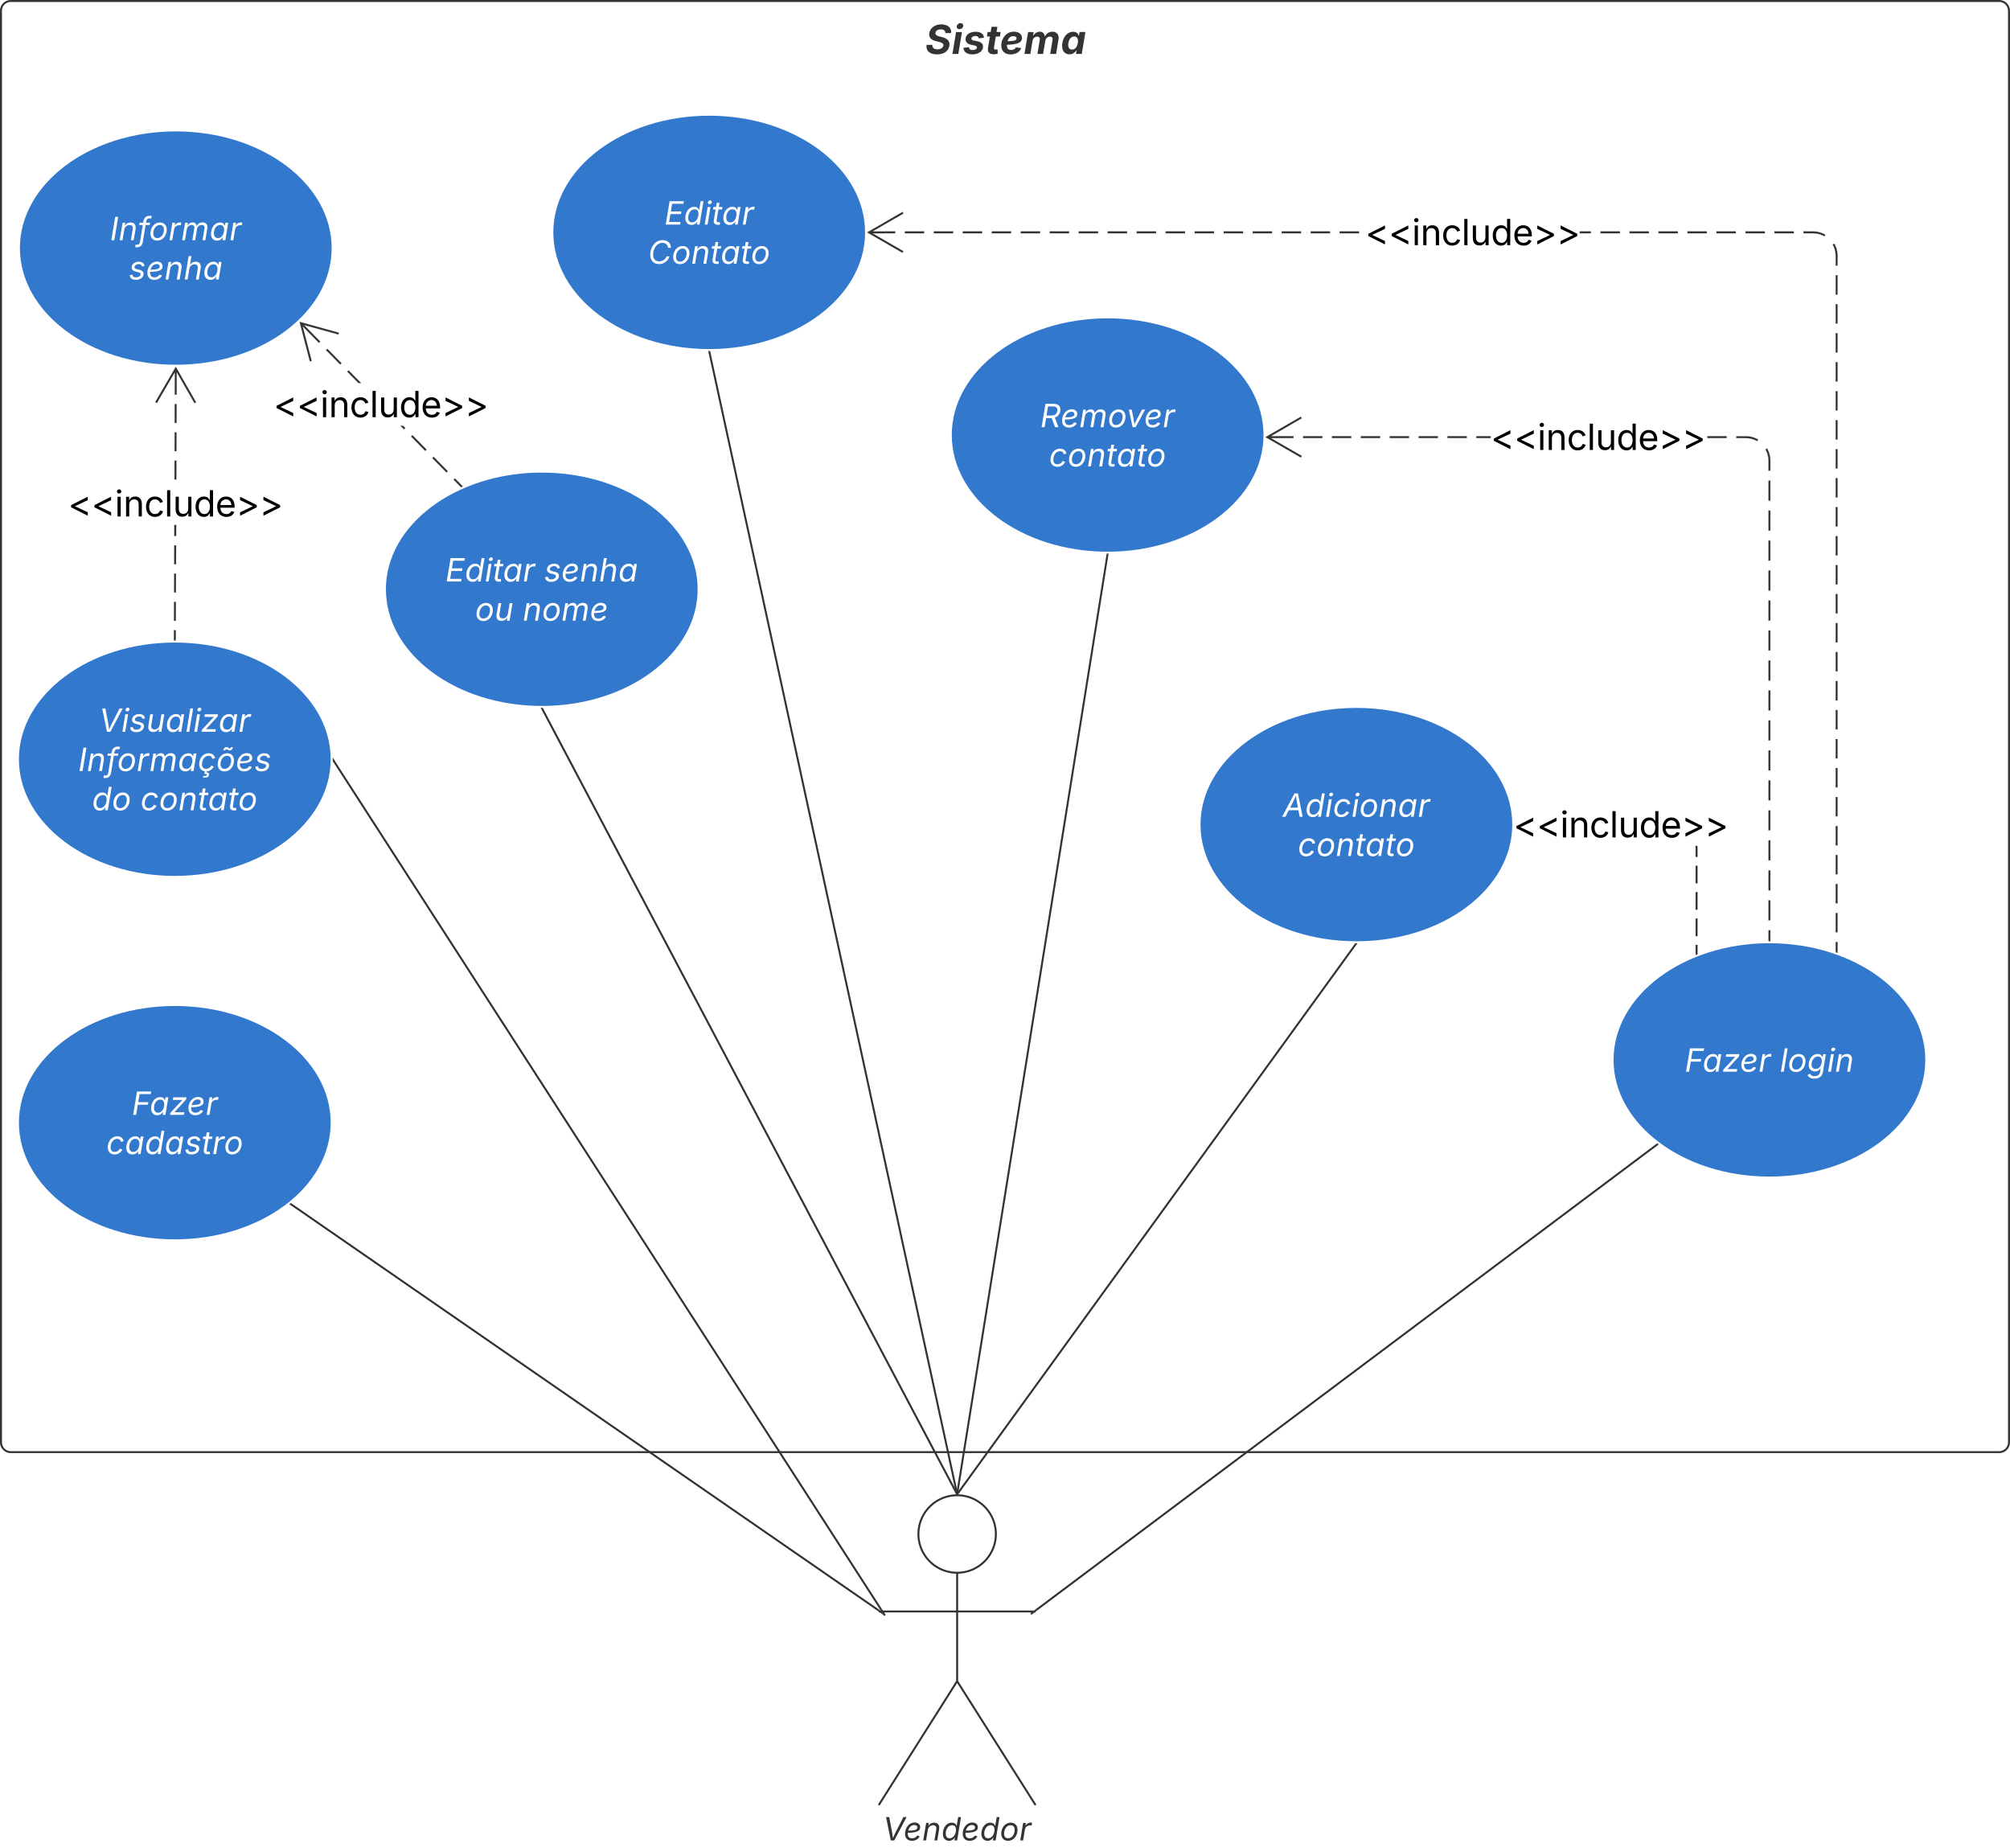 <svg xmlns="http://www.w3.org/2000/svg" xmlns:xlink="http://www.w3.org/1999/xlink" xmlns:lucid="lucid" width="1025.21" height="942.5"><g transform="translate(-176.944 -282.167)" lucid:page-tab-id=".Q4MUjXso07N"><path d="M0 0h1360v1760H0z" fill="#fff"/><path d="M177.44 287.67a5 5 0 0 1 5-5h1014.2a5 5 0 0 1 5 5v730a5 5 0 0 1-5 5H182.45a5 5 0 0 1-5-5z" stroke="#333" fill-opacity="0"/><use xlink:href="#a" transform="matrix(1,0,0,1,185.444,290.667) translate(463.414 19.015)"/><path d="M645.4 1064.42a19.75 19.75 0 0 1 19.74-19.75 19.75 19.75 0 0 1 19.75 19.75 19.75 19.75 0 0 1-19.76 19.75 19.75 19.75 0 0 1-19.75-19.75" stroke="#333" fill="#fff"/><path d="M625.14 1049.67a5 5 0 0 1 5-5h70a5 5 0 0 1 5 5v148a5 5 0 0 1-5 5h-70a5 5 0 0 1-5-5z" fill="none"/><path d="M665.14 1084.17v55.3l40 63.2m-40-63.2l-40 63.2m0-98.75h80" stroke="#333" fill="none"/><use xlink:href="#b" transform="matrix(1,0,0,1,545.136,1202.666) translate(82.102 18.012)"/><path d="M1159.45 822.66c0 33.14-35.82 60-80 60-44.2 0-80-26.86-80-60 0-33.13 35.8-60 80-60 44.18 0 80 26.87 80 60z" stroke="#fff" fill="#3278cc"/><use xlink:href="#c" transform="matrix(1,0,0,1,1023.446,786.665) translate(12.802 42.014)"/><use xlink:href="#d" transform="matrix(1,0,0,1,1023.446,786.665) translate(61.344 42.014)"/><path d="M346.1 854.66c0 33.14-35.8 60-80 60-44.17 0-80-26.86-80-60 0-33.13 35.83-60 80-60 44.2 0 80 26.87 80 60z" stroke="#fff" fill="#3278cc"/><use xlink:href="#e" transform="matrix(1,0,0,1,210.113,818.665) translate(34.054 32.012)"/><use xlink:href="#f" transform="matrix(1,0,0,1,210.113,818.665) translate(21.048 52.017)"/><path d="M705.54 1103.12l316.66-237.35" stroke="#333" fill="none"/><path d="M703.02 1105.6l-.57-.76.56-.42h1.6zm2.8-2.1l-.68.5v-.58h-.8l.92-.7zM1023 865.77l-.52.4-.57-.77.3-.23z" stroke="#333" stroke-width=".05" fill="#333"/><path d="M624.73 1103.13l-299.4-206.9" stroke="#333" fill="none"/><path d="M627.42 1104.42l.45.3-.54.8-1.58-1.1zm-1.45-1h-.83v.57l-.7-.48.54-.8zM325.62 895.84l-.54.78-.54-.37.78-.62z" stroke="#333" stroke-width=".05" fill="#333"/><path d="M821.9 504c0 33.14-35.83 60-80 60-44.2 0-80-26.86-80-60s35.8-60 80-60c44.17 0 80 26.86 80 60z" stroke="#fff" fill="#3278cc"/><use xlink:href="#g" transform="matrix(1,0,0,1,685.887,468) translate(21.642 32.012)"/><use xlink:href="#h" transform="matrix(1,0,0,1,685.887,468) translate(26.126 52.017)"/><path d="M346.88 669.75L626.4 1103" stroke="#333" fill="none"/><path d="M347.3 669.5l-.7.46v-1.54z" stroke="#333" stroke-width=".05" fill="#333"/><path d="M626.4 1102.98l1.9 2.96" stroke="#333" fill="none"/><path d="M618.67 400.67c0 33.13-35.82 60-80 60-44.2 0-80-26.87-80-60 0-33.14 35.8-60 80-60 44.18 0 80 26.86 80 60z" stroke="#fff" fill="#3278cc"/><use xlink:href="#i" transform="matrix(1,0,0,1,482.667,364.667) translate(33.133 32.012)"/><use xlink:href="#j" transform="matrix(1,0,0,1,482.667,364.667) translate(24.818 52.017)"/><path d="M346.1 669.33c0 33.14-35.8 60-80 60-44.17 0-80-26.86-80-60 0-33.13 35.83-60 80-60 44.2 0 80 26.87 80 60z" stroke="#fff" fill="#3278cc"/><use xlink:href="#k" transform="matrix(1,0,0,1,210.113,633.332) translate(17.323 22.01)"/><use xlink:href="#l" transform="matrix(1,0,0,1,210.113,633.332) translate(6.723 42.014)"/><use xlink:href="#m" transform="matrix(1,0,0,1,210.113,633.332) translate(13.775 62.019)"/><use xlink:href="#n" transform="matrix(1,0,0,1,210.113,633.332) translate(38.478 62.019)"/><path d="M346.6 408.67c0 33.13-35.8 60-80 60-44.17 0-80-26.87-80-60 0-33.14 35.83-60 80-60 44.2 0 80 26.86 80 60z" stroke="#fff" fill="#3278cc"/><use xlink:href="#o" transform="matrix(1,0,0,1,210.613,372.667) translate(22.413 32.012)"/><use xlink:href="#p" transform="matrix(1,0,0,1,210.613,372.667) translate(32.032 52.017)"/><path d="M186.1 408.67" stroke="#333" fill="none"/><path stroke="#333" stroke-width=".05" fill="#333"/><path stroke="#333" stroke-width=".05" fill="#333"/><path d="M665.03 1043.68L538.77 461.65" stroke="#333" fill="none"/><path d="M665.63 1044.2l-.47-.03h-.04l-.46.03-.1-.43.93-.2zM538.66 461.17h.5l.08.4-.93.2-.12-.62zM266.6 603.53v4.8h-.96l.02-4.8zm.06-14.4l-.04 9.6h-.95l.04-9.62zm.05-14.43l-.02 9.6h-.95l.03-9.6zm.06-14.4l-.03 9.6h-.95l.03-9.62zm.02-4.82h-.95l.02-5.6h.95zm.14-38.43l-.04 9.6h-.95l.04-9.6zm.05-14.42l-.04 9.6h-.95l.04-9.6zm.05-14.4l-.03 9.6h-.96l.03-9.6zm.03-9.62v4.82h-.96v-4.8z" stroke="#333" stroke-width=".05" fill="#333"/><path d="M266.6 608.32v.53l-.48-.02h-.48v-.5z" fill="#333"/><path stroke="#333" stroke-width=".05" fill="#333"/><path d="M276.96 487.3l-.82.46-9.06-15.82-.03 6.73h-.95l.03-6.73-9.17 15.75-.82-.5 10.47-17.98z" stroke="#333" stroke-width=".05" fill="#333"/><use xlink:href="#q" transform="matrix(1,0,0,1,211.646,528.11) translate(0.005 17.438)"/><path d="M665.2 1043.67L741.82 565" stroke="#333" fill="none"/><path d="M665.7 1043.73l-.1.47-.44-.03h-.04l-.47.03.1-.62zM741.88 564.5h.5l-.1.58-.94-.15.07-.44z" stroke="#333" stroke-width=".05" fill="#333"/><path d="M665.43 1043.76l203.06-280.2" stroke="#333" fill="none"/><path d="M665.82 1044.03l-.13.18-.54-.03h-.04l-.6.04.53-.73zM868.77 763.16h.6l-.5.7-.78-.56.1-.15zM1114.2 767.46h-.95v-4.93h.95zm0-9.86h-.95v-9.86h.95zm0-14.78h-.95v-9.86h.95zm0-14.8h-.95v-9.84h.95zm0-14.77h-.95v-9.85h.95zm0-14.78h-.95v-9.86h.95zm0-14.8h-.95v-9.84h.95zm0-14.77h-.95v-9.85h.95zm0-14.78h-.95v-9.86h.95zm0-14.78h-.95v-9.86h.95zm0-14.8h-.95v-9.84h.95zm0-14.77h-.95v-9.85h.95zm0-14.78h-.95v-9.87h.95zm0-14.8h-.95v-9.85h.95zm0-14.78h-.95v-9.85h.95zm0-14.78h-.95v-9.86h.95zm0-14.78h-.95V526h.95zm0-14.8h-.95v-9.84h.95zm0-14.77h-.95v-9.86h.95zm0-14.8h-.95v-9.85h.95zm0-14.77h-.95v-9.86h.95zm0-14.8h-.95v-9.84h.95zm0-14.77h-.95v-9.86h.95zm0-14.78h-.95v-9.86h.95zm-1.36-25.38l.76 1.8.45 1.9.15 1.95v4.94h-.95v-4.92l-.14-1.82-.4-1.75-.7-1.67-.3-.5.8-.5zm-9.16-6.66l1.9.46 1.8.75.58.35-.5.8-.5-.3-1.67-.7-1.77-.4-1.82-.16h-4.9v-.95h4.95zm-470.14.8h-4.93v-.95h4.94zm14.78 0h-9.85v-.95h9.85zm14.8 0h-9.87v-.95h9.86zm14.77 0h-9.86v-.95h9.85zm14.78 0h-9.86v-.95h9.86zm14.78 0h-9.85v-.95h9.86zm14.8 0h-9.87v-.95h9.85zm14.77 0h-9.85v-.95h9.85zm14.8 0h-9.87v-.95h9.86zm14.77 0h-9.85v-.95h9.85zm14.8 0h-9.87v-.95h9.86zm14.77 0h-9.85v-.95h9.85zm14.8 0h-9.87v-.95h9.86zm14.77 0h-9.85v-.95h9.84zm14.8 0h-9.87v-.95h9.86zm14.77 0h-9.84v-.95h9.85zm14.8 0h-9.86v-.95h9.86zm133.06 0h-9.85v-.95h9.86zm14.8 0h-9.87v-.95h9.85zm14.77 0h-9.85v-.95h9.85zm14.8 0h-9.87v-.95h9.86zm14.77 0h-9.85v-.95h9.85zm14.8 0h-9.87v-.95h9.86zm14.77 0h-9.85v-.95h9.85zm-103.5 0h-5.65v-.95h5.66z" stroke="#333" stroke-width=".05" fill="#333"/><path d="M637.73 391.08l-15.8 9.1h6.74v.96h-6.73l15.78 9.12-.47.82-18.03-10.4 18.03-10.43z" stroke="#333" stroke-width=".05" fill="#333"/><path d="M1114.2 768.13l-.95-.35v-.34h.95z" fill="#333"/><path stroke="#333" stroke-width=".05" fill="#333"/><use xlink:href="#q" transform="matrix(1,0,0,1,873.284,389.777) translate(0.005 17.438)"/><path d="M1079.92 761.66h-.95v-5.1h.95zm0-10.2h-.95V741.3h.95zm0-15.27h-.95V726h.95zm0-15.3h-.95v-10.2h.95zm0-15.3h-.95v-10.18h.95zm0-15.27h-.95v-10.2h.95zm0-15.3h-.95v-10.18h.95zm0-15.28h-.95v-10.2h.95zm0-15.3h-.95v-10.18h.95zm0-15.27h-.95v-10.2h.95zm0-15.3h-.95V603.7h.95zm0-15.28h-.95v-10.2h.95zm0-15.28h-.95v-10.2h.95zm0-15.3h-.95v-10.18h.95zm0-15.28h-.95v-10.2h.95zm0-15.28h-.95v-10.2h.95zm-1.36-26.05l.75 1.82.47 1.9.15 1.93v5.12h-.95v-5.08l-.14-1.83-.42-1.76-.7-1.66-.3-.5.8-.5zm-9.16-6.65l1.9.46 1.8.76.58.34-.5.8-.5-.3-1.67-.7-1.75-.4-1.82-.15h-4.9v-.95h4.93zm-232.7.8h-4.9v-.95h4.9zm14.73 0h-9.8v-.95h9.8zm14.73 0h-9.82v-.95h9.82zm14.73 0h-9.83v-.95h9.82zm14.72 0h-9.82v-.95h9.82zm14.73 0h-9.82v-.95h9.82zm14.73 0h-9.82v-.95h9.82zm12.2 0h-7.3v-.95h7.3zm120.35 0h-9.82v-.95h9.83z" stroke="#333" stroke-width=".05" fill="#333"/><path d="M840.9 495.48l-15.77 9.12h6.72v.95h-6.72l15.78 9.1-.46.83-18.04-10.4 18.04-10.42z" stroke="#333" stroke-width=".05" fill="#333"/><path d="M1079.92 762.18h-.95v-.53h.95z" fill="#333"/><path stroke="#333" stroke-width=".05" fill="#333"/><use xlink:href="#q" transform="matrix(1,0,0,1,937.284,494.183) translate(0.005 17.438)"/><path d="M948.78 702.66c0 33.14-35.82 60-80 60s-80-26.86-80-60c0-33.13 35.82-60 80-60s80 26.87 80 60z" stroke="#fff" fill="#3278cc"/><use xlink:href="#r" transform="matrix(1,0,0,1,812.779,666.665) translate(18.453 32.012)"/><use xlink:href="#h" transform="matrix(1,0,0,1,812.779,666.665) translate(26.126 52.017)"/><path d="M1042.76 768.5h-.95v-4.48h.96zm0-8.97h-.95v-8.97h.96zm0-13.46h-.95v-8.97h.96zm0-13.46h-.95v-8.96h.96zm0-17.95v4.5h-.95v-4.47l-.08-1.13h.95z" stroke="#333" stroke-width=".05" fill="#333"/><path stroke="#333" stroke-width=".05" fill="#333"/><path d="M1042.76 768.83l-.95.35v-.7h.96z" fill="#333"/><path stroke="#333" stroke-width=".05" fill="#333"/><use xlink:href="#q" transform="matrix(1,0,0,1,948.863,691.775) translate(0.005 17.438)"/><path d="M533.28 582.66c0 33.14-35.82 60-80 60s-80-26.86-80-60c0-33.13 35.82-60 80-60s80 26.87 80 60z" stroke="#fff" fill="#3278cc"/><use xlink:href="#s" transform="matrix(1,0,0,1,397.279,546.665) translate(6.84 32.012)"/><use xlink:href="#t" transform="matrix(1,0,0,1,397.279,546.665) translate(57.223 32.012)"/><use xlink:href="#u" transform="matrix(1,0,0,1,397.279,546.665) translate(21.973 52.017)"/><use xlink:href="#v" transform="matrix(1,0,0,1,397.279,546.665) translate(46.329 52.017)"/><path d="M453.5 643.6l211.4 400.12" stroke="#333" fill="none"/><path d="M453.27 643.16h.55l.12.24-.84.44-.37-.7zM665.7 1044.2l-.54-.03h-.04l-.5.03-.14-.27.84-.44zM412.6 529.8l-.68.66-3.62-3.67.68-.68zm-7.24-7.35l-.67.67-7.25-7.35.68-.67zm-10.84-11.02l-.68.67-7.23-7.35.7-.67zm-10.85-11.02l-.68.67-1.8-1.8h1.34zM361.1 477.5h-1.33l-5.7-5.8.68-.66zm-9.97-10.13l-.68.66-7.23-7.34.68-.66zm-10.85-11.03l-.67.67-3.6-3.68.67-.67z" stroke="#333" stroke-width=".05" fill="#333"/><path d="M413.07 530.28l-.93.4-.23-.22.7-.67z" fill="#333"/><path stroke="#333" stroke-width=".05" fill="#333"/><path d="M349.8 451.84l-.24.9L332 447.9l4.7 4.8-.67.66-4.72-4.8 4.6 17.64-.93.24-5.23-20.15z" stroke="#333" stroke-width=".05" fill="#333"/><g><use xlink:href="#q" transform="matrix(1,0,0,1,316.44,477.48) translate(0.005 17.438)"/></g><defs><path fill="#333" d="M605 22C247 22 24-145 68-462h297c-14 151 94 226 259 226 162 0 283-76 302-190 17-102-68-149-225-189l-158-41c-235-59-372-183-336-404 43-269 290-450 614-450 328 0 536 182 498 445h-294c8-119-76-188-229-188-156 0-256 72-273 172-30 154 195 185 336 221 239 61 415 185 374 436-45 271-266 446-628 446" id="w"/><path fill="#333" d="M36 0l185-1118h300L336 0H36zm359-1264c-91 0-153-69-139-154 14-84 99-154 190-154 89 0 153 67 139 154-14 86-100 154-190 154" id="x"/><path fill="#333" d="M490 22C212 20 43-104 37-315l281-29c11 104 65 146 186 146 109 0 214-47 222-128 5-51-29-84-119-104l-186-40c-195-42-289-149-277-303 14-232 242-359 510-359 274 2 415 119 430 308l-267 27c-11-76-56-120-162-120-98 0-203 45-211 128-6 50 24 83 118 104l194 40c196 41 291 138 279 289-15 238-265 378-545 378" id="y"/><path fill="#333" d="M776-1118l-37 229H530l-93 562c-12 72 14 104 85 104 23 0 74-7 97-13l5 225C555 8 488 16 426 16 201 16 99-97 132-301l98-588H76l37-229h155l44-266h300l-44 266h208" id="z"/><path fill="#333" d="M552 24C254 24 71-146 71-432c0-377 264-705 643-705 236 0 413 123 413 326 0 251-270 329-766 342-10 155 35 265 213 267 113 0 207-50 245-134l269 36C1015-105 814 24 552 24zM392-650c368-7 456-43 456-146 0-71-63-115-165-115-165 0-251 126-291 261" id="A"/><path fill="#333" d="M35 0l186-1118h278l-23 203c87-158 215-220 340-220 150 0 232 87 258 250 89-176 240-250 390-250 212 0 348 148 307 391L1648 0h-301l118-707c21-127-40-177-131-177-124 0-216 90-235 206L986 0H696l119-715c18-110-37-169-130-169-113 0-217 83-240 218L335 0H35" id="B"/><path fill="#333" d="M441 19C184 19 19-186 81-558c63-382 303-574 550-574 189 0 259 113 285 202h10l31-188h299L1071 0H776l29-179h-14C733-87 623 19 441 19zm133-241c154 0 263-135 296-336 34-204-31-334-185-334-159 0-264 139-296 334-33 197 29 336 185 336" id="C"/><g id="a"><use transform="matrix(0.01,0,0,0.01,0,0)" xlink:href="#w"/><use transform="matrix(0.01,0,0,0.01,13.522,0)" xlink:href="#x"/><use transform="matrix(0.01,0,0,0.01,19.133,0)" xlink:href="#y"/><use transform="matrix(0.01,0,0,0.01,30.697,0)" xlink:href="#z"/><use transform="matrix(0.01,0,0,0.01,38.084,0)" xlink:href="#A"/><use transform="matrix(0.01,0,0,0.01,50.274,0)" xlink:href="#B"/><use transform="matrix(0.01,0,0,0.01,69.134,0)" xlink:href="#C"/></g><path fill="#333" d="M507 0L206-1490h200c85 478 172 817 237 1337 237-524 428-852 670-1337h202L726 0H507" id="D"/><path fill="#333" d="M535 24C259 24 94-144 94-427c0-392 272-715 610-715 216 0 356 119 356 305 0 244-237 344-790 350-18 199 49 349 276 352 142 0 260-66 317-173l167 47C947-85 756 24 535 24zM294-623c447-4 586-57 586-218 0-85-78-141-194-141-220 0-342 177-392 359" id="E"/><path fill="#333" d="M356-664L245 0H65l186-1118h173l-32 197c96-152 219-211 366-211 232 0 366 145 319 428L960 0H779l117-701c29-174-48-269-198-269-165 0-310 115-342 306" id="F"/><path fill="#333" d="M492 24C248 24 94-147 94-425c0-352 212-707 569-707 222 0 274 136 303 198h12l92-556h181L1004 0H829l30-173h-19C792-103 700 24 492 24zm32-161c268 0 407-295 407-549 0-175-80-285-247-285-266 0-408 283-408 536 0 174 79 298 248 298" id="G"/><path fill="#333" d="M528 24C258 24 94-156 94-433c0-355 229-699 603-699 270 0 436 178 436 458 0 359-234 698-605 698zm4-161c275 0 420-287 420-533 0-170-77-301-260-301-271 0-418 288-418 536 0 168 77 298 258 298" id="H"/><path fill="#333" d="M66 0l185-1118h174l-28 172h12c78-136 219-209 411-185l-30 181c-211-47-398 67-428 250L246 0H66" id="I"/><g id="b"><use transform="matrix(0.008,0,0,0.008,0,0)" xlink:href="#D"/><use transform="matrix(0.008,0,0,0.008,10.567,0)" xlink:href="#E"/><use transform="matrix(0.008,0,0,0.008,20.085,0)" xlink:href="#F"/><use transform="matrix(0.008,0,0,0.008,29.862,0)" xlink:href="#G"/><use transform="matrix(0.008,0,0,0.008,39.993,0)" xlink:href="#E"/><use transform="matrix(0.008,0,0,0.008,49.511,0)" xlink:href="#G"/><use transform="matrix(0.008,0,0,0.008,59.643,0)" xlink:href="#H"/><use transform="matrix(0.008,0,0,0.008,69.564,0)" xlink:href="#I"/></g><path fill="#fff" d="M87 0l247-1490h901l-28 167H496l-85 512h643l-27 167H384L277 0H87" id="J"/><path fill="#fff" d="M481 24C202 24 45-202 104-557s293-575 571-575c216 0 263 132 291 193h15l29-179h181L1006 0H831l28-173h-21C788-107 693 24 481 24zm56-161c204 0 342-174 383-422s-41-412-245-412c-215 0-350 183-388 412-39 235 39 422 250 422" id="K"/><path fill="#fff" d="M33 0l23-134 752-806 2-11H211l27-167h839l-24 143-732 797-2 11h620L912 0H33" id="L"/><path fill="#fff" d="M535 24C259 24 94-144 94-427c0-392 272-715 610-715 216 0 356 119 356 305 0 244-237 344-790 350-18 199 49 349 276 352 142 0 260-66 317-173l167 47C947-85 756 24 535 24zM294-623c447-4 586-57 586-218 0-85-78-141-194-141-220 0-342 177-392 359" id="M"/><path fill="#fff" d="M66 0l185-1118h174l-28 172h12c78-136 219-209 411-185l-30 181c-211-47-398 67-428 250L246 0H66" id="N"/><g id="c"><use transform="matrix(0.008,0,0,0.008,0,0)" xlink:href="#J"/><use transform="matrix(0.008,0,0,0.008,9.106,0)" xlink:href="#K"/><use transform="matrix(0.008,0,0,0.008,19.254,0)" xlink:href="#L"/><use transform="matrix(0.008,0,0,0.008,28.142,0)" xlink:href="#M"/><use transform="matrix(0.008,0,0,0.008,37.66,0)" xlink:href="#N"/></g><path fill="#fff" d="M492-1490L245 0H65l247-1490h180" id="O"/><path fill="#fff" d="M528 24C258 24 94-156 94-433c0-355 229-699 603-699 270 0 436 178 436 458 0 359-234 698-605 698zm4-161c275 0 420-287 420-533 0-170-77-301-260-301-271 0-418 288-418 536 0 168 77 298 258 298" id="P"/><path fill="#fff" d="M456 442C197 442 73 327 25 209l155-84c33 60 86 160 280 160 184 0 332-89 363-272l37-218-16 4C793-134 707-18 498-18 260-18 96-170 96-443c0-341 216-689 568-689 222 0 274 139 301 198l21-5 30-179h175L999 35c-48 288-275 407-543 407zm75-620c274 0 401-267 401-512 0-170-80-281-247-281-260 0-408 269-408 518 0 167 83 275 254 275" id="Q"/><path fill="#fff" d="M66 0l185-1118h180L246 0H66zm307-1301c-71 0-117-55-106-119s74-119 145-119c65 0 117 50 106 118s-78 120-145 120" id="R"/><path fill="#fff" d="M356-664L245 0H65l186-1118h173l-32 197c96-152 219-211 366-211 232 0 366 145 319 428L960 0H779l117-701c29-174-48-269-198-269-165 0-310 115-342 306" id="S"/><g id="d"><use transform="matrix(0.008,0,0,0.008,0,0)" xlink:href="#O"/><use transform="matrix(0.008,0,0,0.008,4.004,0)" xlink:href="#P"/><use transform="matrix(0.008,0,0,0.008,13.926,0)" xlink:href="#Q"/><use transform="matrix(0.008,0,0,0.008,24.065,0)" xlink:href="#R"/><use transform="matrix(0.008,0,0,0.008,28.078,0)" xlink:href="#S"/></g><g id="e"><use transform="matrix(0.008,0,0,0.008,0,0)" xlink:href="#J"/><use transform="matrix(0.008,0,0,0.008,9.106,0)" xlink:href="#K"/><use transform="matrix(0.008,0,0,0.008,19.254,0)" xlink:href="#L"/><use transform="matrix(0.008,0,0,0.008,28.142,0)" xlink:href="#M"/><use transform="matrix(0.008,0,0,0.008,37.66,0)" xlink:href="#N"/></g><path fill="#fff" d="M528 24C258 24 94-156 94-433c0-354 228-699 603-699 222 0 381 120 410 314l-176 39c-14-114-95-192-238-192-272 0-419 288-419 536 0 167 76 298 258 298 155 0 277-90 329-211l166 58C935-93 745 24 528 24" id="T"/><path fill="#fff" d="M492 24C248 24 94-147 94-425c0-352 212-707 569-707 222 0 274 136 303 198h12l92-556h181L1004 0H829l30-173h-19C792-103 700 24 492 24zm32-161c268 0 407-295 407-549 0-175-80-285-247-285-266 0-408 283-408 536 0 174 79 298 248 298" id="U"/><path fill="#fff" d="M451 24C217 22 71-78 61-277l174-29c11 123 90 172 219 172 161 0 280-83 297-181 11-71-30-117-135-143l-179-44c-195-48-280-153-253-316 31-186 223-314 455-314 233 4 337 107 366 275l-165 30c-18-80-65-152-204-152-138 0-256 75-272 174-13 77 32 118 158 149l162 40c195 48 278 154 252 313C904-113 708 24 451 24" id="V"/><path fill="#fff" d="M691-1118l-25 154H437L325-290c-17 103 16 144 108 144 23 0 63-6 94-12L538-6c-36 12-87 20-136 20-196 0-290-109-260-290l114-688H88l25-154h169l44-266h180l-44 266h229" id="W"/><g id="f"><use transform="matrix(0.008,0,0,0.008,0,0)" xlink:href="#T"/><use transform="matrix(0.008,0,0,0.008,9.453,0)" xlink:href="#K"/><use transform="matrix(0.008,0,0,0.008,19.601,0)" xlink:href="#U"/><use transform="matrix(0.008,0,0,0.008,29.733,0)" xlink:href="#K"/><use transform="matrix(0.008,0,0,0.008,39.88,0)" xlink:href="#V"/><use transform="matrix(0.008,0,0,0.008,48.599,0)" xlink:href="#W"/><use transform="matrix(0.008,0,0,0.008,54.024,0)" xlink:href="#N"/><use transform="matrix(0.008,0,0,0.008,59.982,0)" xlink:href="#P"/></g><path fill="#fff" d="M87 0l247-1490h510c351 0 476 196 432 460-33 197-146 351-346 417L1163 0H943L728-579c-116 2-237 0-355 1L277 0H87zm314-747h311c238 0 346-110 375-283 31-185-52-293-281-293H496" id="X"/><path fill="#fff" d="M65 0l186-1118h175l-31 195c80-148 212-215 337-215 153 0 236 96 255 228 75-143 223-228 382-228 199 0 341 131 298 390L1543 0h-181l126-756c27-162-65-218-177-218-160 0-274 111-297 250L894 0H714l128-773c21-127-57-201-174-201-136 0-277 97-307 277L245 0H65" id="Y"/><path fill="#fff" d="M389 0L147-1118h188c55 314 135 617 168 951 141-329 323-637 482-951h205L578 0H389" id="Z"/><g id="g"><use transform="matrix(0.008,0,0,0.008,0,0)" xlink:href="#X"/><use transform="matrix(0.008,0,0,0.008,10.398,0)" xlink:href="#M"/><use transform="matrix(0.008,0,0,0.008,19.916,0)" xlink:href="#Y"/><use transform="matrix(0.008,0,0,0.008,34.399,0)" xlink:href="#P"/><use transform="matrix(0.008,0,0,0.008,43.997,0)" xlink:href="#Z"/><use transform="matrix(0.008,0,0,0.008,52.966,0)" xlink:href="#M"/><use transform="matrix(0.008,0,0,0.008,62.484,0)" xlink:href="#N"/></g><g id="h"><use transform="matrix(0.008,0,0,0.008,0,0)" xlink:href="#T"/><use transform="matrix(0.008,0,0,0.008,9.453,0)" xlink:href="#P"/><use transform="matrix(0.008,0,0,0.008,19.375,0)" xlink:href="#S"/><use transform="matrix(0.008,0,0,0.008,29.151,0)" xlink:href="#W"/><use transform="matrix(0.008,0,0,0.008,34.415,0)" xlink:href="#K"/><use transform="matrix(0.008,0,0,0.008,44.562,0)" xlink:href="#W"/><use transform="matrix(0.008,0,0,0.008,49.826,0)" xlink:href="#P"/></g><path fill="#fff" d="M87 0l247-1490h908l-28 167H496l-80 487h669l-28 167H387l-83 502h727L1004 0H87" id="aa"/><g id="i"><use transform="matrix(0.008,0,0,0.008,0,0)" xlink:href="#aa"/><use transform="matrix(0.008,0,0,0.008,9.946,0)" xlink:href="#U"/><use transform="matrix(0.008,0,0,0.008,20.077,0)" xlink:href="#R"/><use transform="matrix(0.008,0,0,0.008,24.09,0)" xlink:href="#W"/><use transform="matrix(0.008,0,0,0.008,29.353,0)" xlink:href="#K"/><use transform="matrix(0.008,0,0,0.008,39.501,0)" xlink:href="#N"/></g><path fill="#fff" d="M698 20c-339 0-559-226-559-600 0-470 305-930 790-930 306 0 529 181 531 489h-190c-8-202-157-313-348-313-373 0-599 380-599 749 0 281 158 429 382 429 202 0 399-111 474-313h191C1267-166 997 20 698 20" id="ab"/><g id="j"><use transform="matrix(0.008,0,0,0.008,0,0)" xlink:href="#ab"/><use transform="matrix(0.008,0,0,0.008,12.069,0)" xlink:href="#P"/><use transform="matrix(0.008,0,0,0.008,21.991,0)" xlink:href="#S"/><use transform="matrix(0.008,0,0,0.008,31.767,0)" xlink:href="#W"/><use transform="matrix(0.008,0,0,0.008,37.03,0)" xlink:href="#K"/><use transform="matrix(0.008,0,0,0.008,47.178,0)" xlink:href="#W"/><use transform="matrix(0.008,0,0,0.008,52.442,0)" xlink:href="#P"/></g><path fill="#fff" d="M507 0L206-1490h200c85 478 172 817 237 1337 237-524 428-852 670-1337h202L726 0H507" id="ac"/><path fill="#fff" d="M443 14C219 14 87-123 134-408l117-710h180L317-423c-28 171 49 275 206 275s300-105 332-300l110-670h181L961 0H787l35-209C722-47 590 14 443 14" id="ad"/><g id="k"><use transform="matrix(0.008,0,0,0.008,0,0)" xlink:href="#ac"/><use transform="matrix(0.008,0,0,0.008,11.407,0)" xlink:href="#R"/><use transform="matrix(0.008,0,0,0.008,15.419,0)" xlink:href="#V"/><use transform="matrix(0.008,0,0,0.008,24.138,0)" xlink:href="#ad"/><use transform="matrix(0.008,0,0,0.008,33.922,0)" xlink:href="#K"/><use transform="matrix(0.008,0,0,0.008,44.07,0)" xlink:href="#O"/><use transform="matrix(0.008,0,0,0.008,48.074,0)" xlink:href="#R"/><use transform="matrix(0.008,0,0,0.008,52.086,0)" xlink:href="#L"/><use transform="matrix(0.008,0,0,0.008,60.975,0)" xlink:href="#K"/><use transform="matrix(0.008,0,0,0.008,71.122,0)" xlink:href="#N"/></g><path fill="#fff" d="M524-1490L277 0H87l247-1490h190" id="ae"/><path fill="#fff" d="M780-1118l-24 146H497L317 116C281 334 148 448-56 448c-43 0-82-5-117-17l45-161c143 34 239 0 264-153L316-972H89l24-146h227l13-77c43-287 254-417 541-345l-50 154c-23-5-81-8-121-8-107 0-167 63-189 196l-13 80h259" id="af"/><path fill="#fff" d="M340 418l17-105h118c73 0 101-17 109-65s-11-66-87-66h-82l48-162C232-7 94-179 94-433c0-354 228-699 603-699 222 0 381 120 410 314l-176 39c-14-114-95-192-238-192-272 0-419 288-419 536 0 167 76 298 258 298 155 0 277-90 329-211l166 58C940-105 767 10 566 23l-10 63c126 5 179 52 162 159-19 119-95 173-259 173H340" id="ag"/><path fill="#fff" d="M528 24C258 24 94-156 94-433c0-355 229-699 603-699 270 0 436 178 436 458 0 359-234 698-605 698zm4-161c275 0 420-287 420-533 0-170-77-301-260-301-271 0-418 288-418 536 0 168 77 298 258 298zm338-1176c-99 0-179-83-229-83-37 0-59 42-67 79H448c25-123 92-208 197-208 104 0 160 85 227 85 34 0 53-25 69-81h123c-25 129-98 208-194 208" id="ah"/><g id="l"><use transform="matrix(0.008,0,0,0.008,0,0)" xlink:href="#ae"/><use transform="matrix(0.008,0,0,0.008,4.44,0)" xlink:href="#S"/><use transform="matrix(0.008,0,0,0.008,14.216,0)" xlink:href="#af"/><use transform="matrix(0.008,0,0,0.008,19.9,0)" xlink:href="#P"/><use transform="matrix(0.008,0,0,0.008,29.821,0)" xlink:href="#N"/><use transform="matrix(0.008,0,0,0.008,36.312,0)" xlink:href="#Y"/><use transform="matrix(0.008,0,0,0.008,50.795,0)" xlink:href="#K"/><use transform="matrix(0.008,0,0,0.008,60.942,0)" xlink:href="#ag"/><use transform="matrix(0.008,0,0,0.008,70.396,0)" xlink:href="#ah"/><use transform="matrix(0.008,0,0,0.008,80.317,0)" xlink:href="#M"/><use transform="matrix(0.008,0,0,0.008,89.835,0)" xlink:href="#V"/></g><g id="m"><use transform="matrix(0.008,0,0,0.008,0,0)" xlink:href="#U"/><use transform="matrix(0.008,0,0,0.008,10.132,0)" xlink:href="#P"/></g><g id="n"><use transform="matrix(0.008,0,0,0.008,0,0)" xlink:href="#T"/><use transform="matrix(0.008,0,0,0.008,9.453,0)" xlink:href="#P"/><use transform="matrix(0.008,0,0,0.008,19.375,0)" xlink:href="#S"/><use transform="matrix(0.008,0,0,0.008,29.151,0)" xlink:href="#W"/><use transform="matrix(0.008,0,0,0.008,34.415,0)" xlink:href="#K"/><use transform="matrix(0.008,0,0,0.008,44.562,0)" xlink:href="#W"/><use transform="matrix(0.008,0,0,0.008,49.826,0)" xlink:href="#P"/></g><g id="o"><use transform="matrix(0.008,0,0,0.008,0,0)" xlink:href="#ae"/><use transform="matrix(0.008,0,0,0.008,4.44,0)" xlink:href="#S"/><use transform="matrix(0.008,0,0,0.008,14.216,0)" xlink:href="#af"/><use transform="matrix(0.008,0,0,0.008,19.9,0)" xlink:href="#P"/><use transform="matrix(0.008,0,0,0.008,29.821,0)" xlink:href="#N"/><use transform="matrix(0.008,0,0,0.008,36.312,0)" xlink:href="#Y"/><use transform="matrix(0.008,0,0,0.008,50.795,0)" xlink:href="#K"/><use transform="matrix(0.008,0,0,0.008,60.942,0)" xlink:href="#N"/></g><path fill="#fff" d="M356-670L245 0H65l247-1490h180l-94 565c97-150 219-207 362-207 226 0 365 139 318 422L960 0H779l116-695c29-174-53-275-208-275-158 0-299 107-331 300" id="ai"/><g id="p"><use transform="matrix(0.008,0,0,0.008,0,0)" xlink:href="#V"/><use transform="matrix(0.008,0,0,0.008,8.719,0)" xlink:href="#M"/><use transform="matrix(0.008,0,0,0.008,18.237,0)" xlink:href="#S"/><use transform="matrix(0.008,0,0,0.008,28.013,0)" xlink:href="#ai"/><use transform="matrix(0.008,0,0,0.008,37.789,0)" xlink:href="#K"/></g><path d="M174-520v-126l944-476v196L406-588v12l712 338v194" id="aj"/><path d="M158 0v-1118h180V0H158zm91-1301c-68 0-125-53-125-119s57-119 125-119c69 0 126 53 126 119s-57 119-126 119" id="ak"/><path d="M338-670V0H158v-1118h173l1 207c72-158 192-221 342-221 226 0 378 139 378 422V0H872v-695c0-172-96-275-252-275-161 0-282 109-282 300" id="al"/><path d="M613 24c-304 0-509-231-509-576 0-350 205-580 509-580 216 0 392 114 453 309l-173 49c-33-115-133-197-280-197-223 0-326 196-326 419 0 220 103 415 326 415 150 0 252-85 285-206l172 49C1010-95 832 24 613 24" id="am"/><path d="M338-1490V0H158v-1490h180" id="an"/><path d="M537 14c-226 0-379-139-379-422v-710h180v695c0 172 97 275 253 275 160 0 281-109 281-300v-670h181V0H879v-209C806-46 684 14 537 14" id="ao"/><path d="M577 24c-279 0-473-224-473-580 0-354 195-576 474-576 218 0 287 134 324 193h14v-551h180V0H922v-173h-20C865-111 790 24 577 24zm27-161c203 0 314-172 314-421 0-247-108-413-314-413-212 0-317 181-317 413 0 235 108 421 317 421" id="ap"/><path d="M628 24c-324 0-524-230-524-574 0-343 198-582 503-582 237 0 487 146 487 559v75H286c9 234 145 362 343 362 132 0 231-58 273-172l174 48C1024-91 857 24 628 24zM287-650h624c-17-190-120-322-304-322-192 0-309 151-320 322" id="aq"/><path d="M1181-520L237-44v-194l712-338v-12L237-926v-196l944 476v126" id="ar"/><g id="q"><use transform="matrix(0.009,0,0,0.009,0,0)" xlink:href="#aj"/><use transform="matrix(0.009,0,0,0.009,11.909,0)" xlink:href="#aj"/><use transform="matrix(0.009,0,0,0.009,23.818,0)" xlink:href="#ak"/><use transform="matrix(0.009,0,0,0.009,28.178,0)" xlink:href="#al"/><use transform="matrix(0.009,0,0,0.009,38.812,0)" xlink:href="#am"/><use transform="matrix(0.009,0,0,0.009,49.096,0)" xlink:href="#an"/><use transform="matrix(0.009,0,0,0.009,53.455,0)" xlink:href="#ao"/><use transform="matrix(0.009,0,0,0.009,64.099,0)" xlink:href="#ap"/><use transform="matrix(0.009,0,0,0.009,75.12,0)" xlink:href="#aq"/><use transform="matrix(0.009,0,0,0.009,85.614,0)" xlink:href="#ar"/><use transform="matrix(0.009,0,0,0.009,97.523,0)" xlink:href="#ar"/></g><path fill="#fff" d="M-41 0l788-1490h220L1268 0h-192l-80-416H383L169 0H-41zm509-582h497c-56-293-77-375-126-756-162 359-224 468-371 756" id="as"/><g id="r"><use transform="matrix(0.008,0,0,0.008,0,0)" xlink:href="#as"/><use transform="matrix(0.008,0,0,0.008,11.407,0)" xlink:href="#U"/><use transform="matrix(0.008,0,0,0.008,21.539,0)" xlink:href="#R"/><use transform="matrix(0.008,0,0,0.008,25.551,0)" xlink:href="#T"/><use transform="matrix(0.008,0,0,0.008,35.004,0)" xlink:href="#R"/><use transform="matrix(0.008,0,0,0.008,39.016,0)" xlink:href="#P"/><use transform="matrix(0.008,0,0,0.008,48.938,0)" xlink:href="#S"/><use transform="matrix(0.008,0,0,0.008,58.714,0)" xlink:href="#K"/><use transform="matrix(0.008,0,0,0.008,68.862,0)" xlink:href="#N"/></g><g id="s"><use transform="matrix(0.008,0,0,0.008,0,0)" xlink:href="#aa"/><use transform="matrix(0.008,0,0,0.008,9.946,0)" xlink:href="#U"/><use transform="matrix(0.008,0,0,0.008,20.077,0)" xlink:href="#R"/><use transform="matrix(0.008,0,0,0.008,24.09,0)" xlink:href="#W"/><use transform="matrix(0.008,0,0,0.008,29.353,0)" xlink:href="#K"/><use transform="matrix(0.008,0,0,0.008,39.501,0)" xlink:href="#N"/></g><g id="t"><use transform="matrix(0.008,0,0,0.008,0,0)" xlink:href="#V"/><use transform="matrix(0.008,0,0,0.008,8.719,0)" xlink:href="#M"/><use transform="matrix(0.008,0,0,0.008,18.237,0)" xlink:href="#S"/><use transform="matrix(0.008,0,0,0.008,28.013,0)" xlink:href="#ai"/><use transform="matrix(0.008,0,0,0.008,37.789,0)" xlink:href="#K"/></g><g id="u"><use transform="matrix(0.008,0,0,0.008,0,0)" xlink:href="#P"/><use transform="matrix(0.008,0,0,0.008,9.922,0)" xlink:href="#ad"/></g><g id="v"><use transform="matrix(0.008,0,0,0.008,0,0)" xlink:href="#S"/><use transform="matrix(0.008,0,0,0.008,9.776,0)" xlink:href="#P"/><use transform="matrix(0.008,0,0,0.008,19.698,0)" xlink:href="#Y"/><use transform="matrix(0.008,0,0,0.008,34.181,0)" xlink:href="#M"/></g></defs></g></svg>